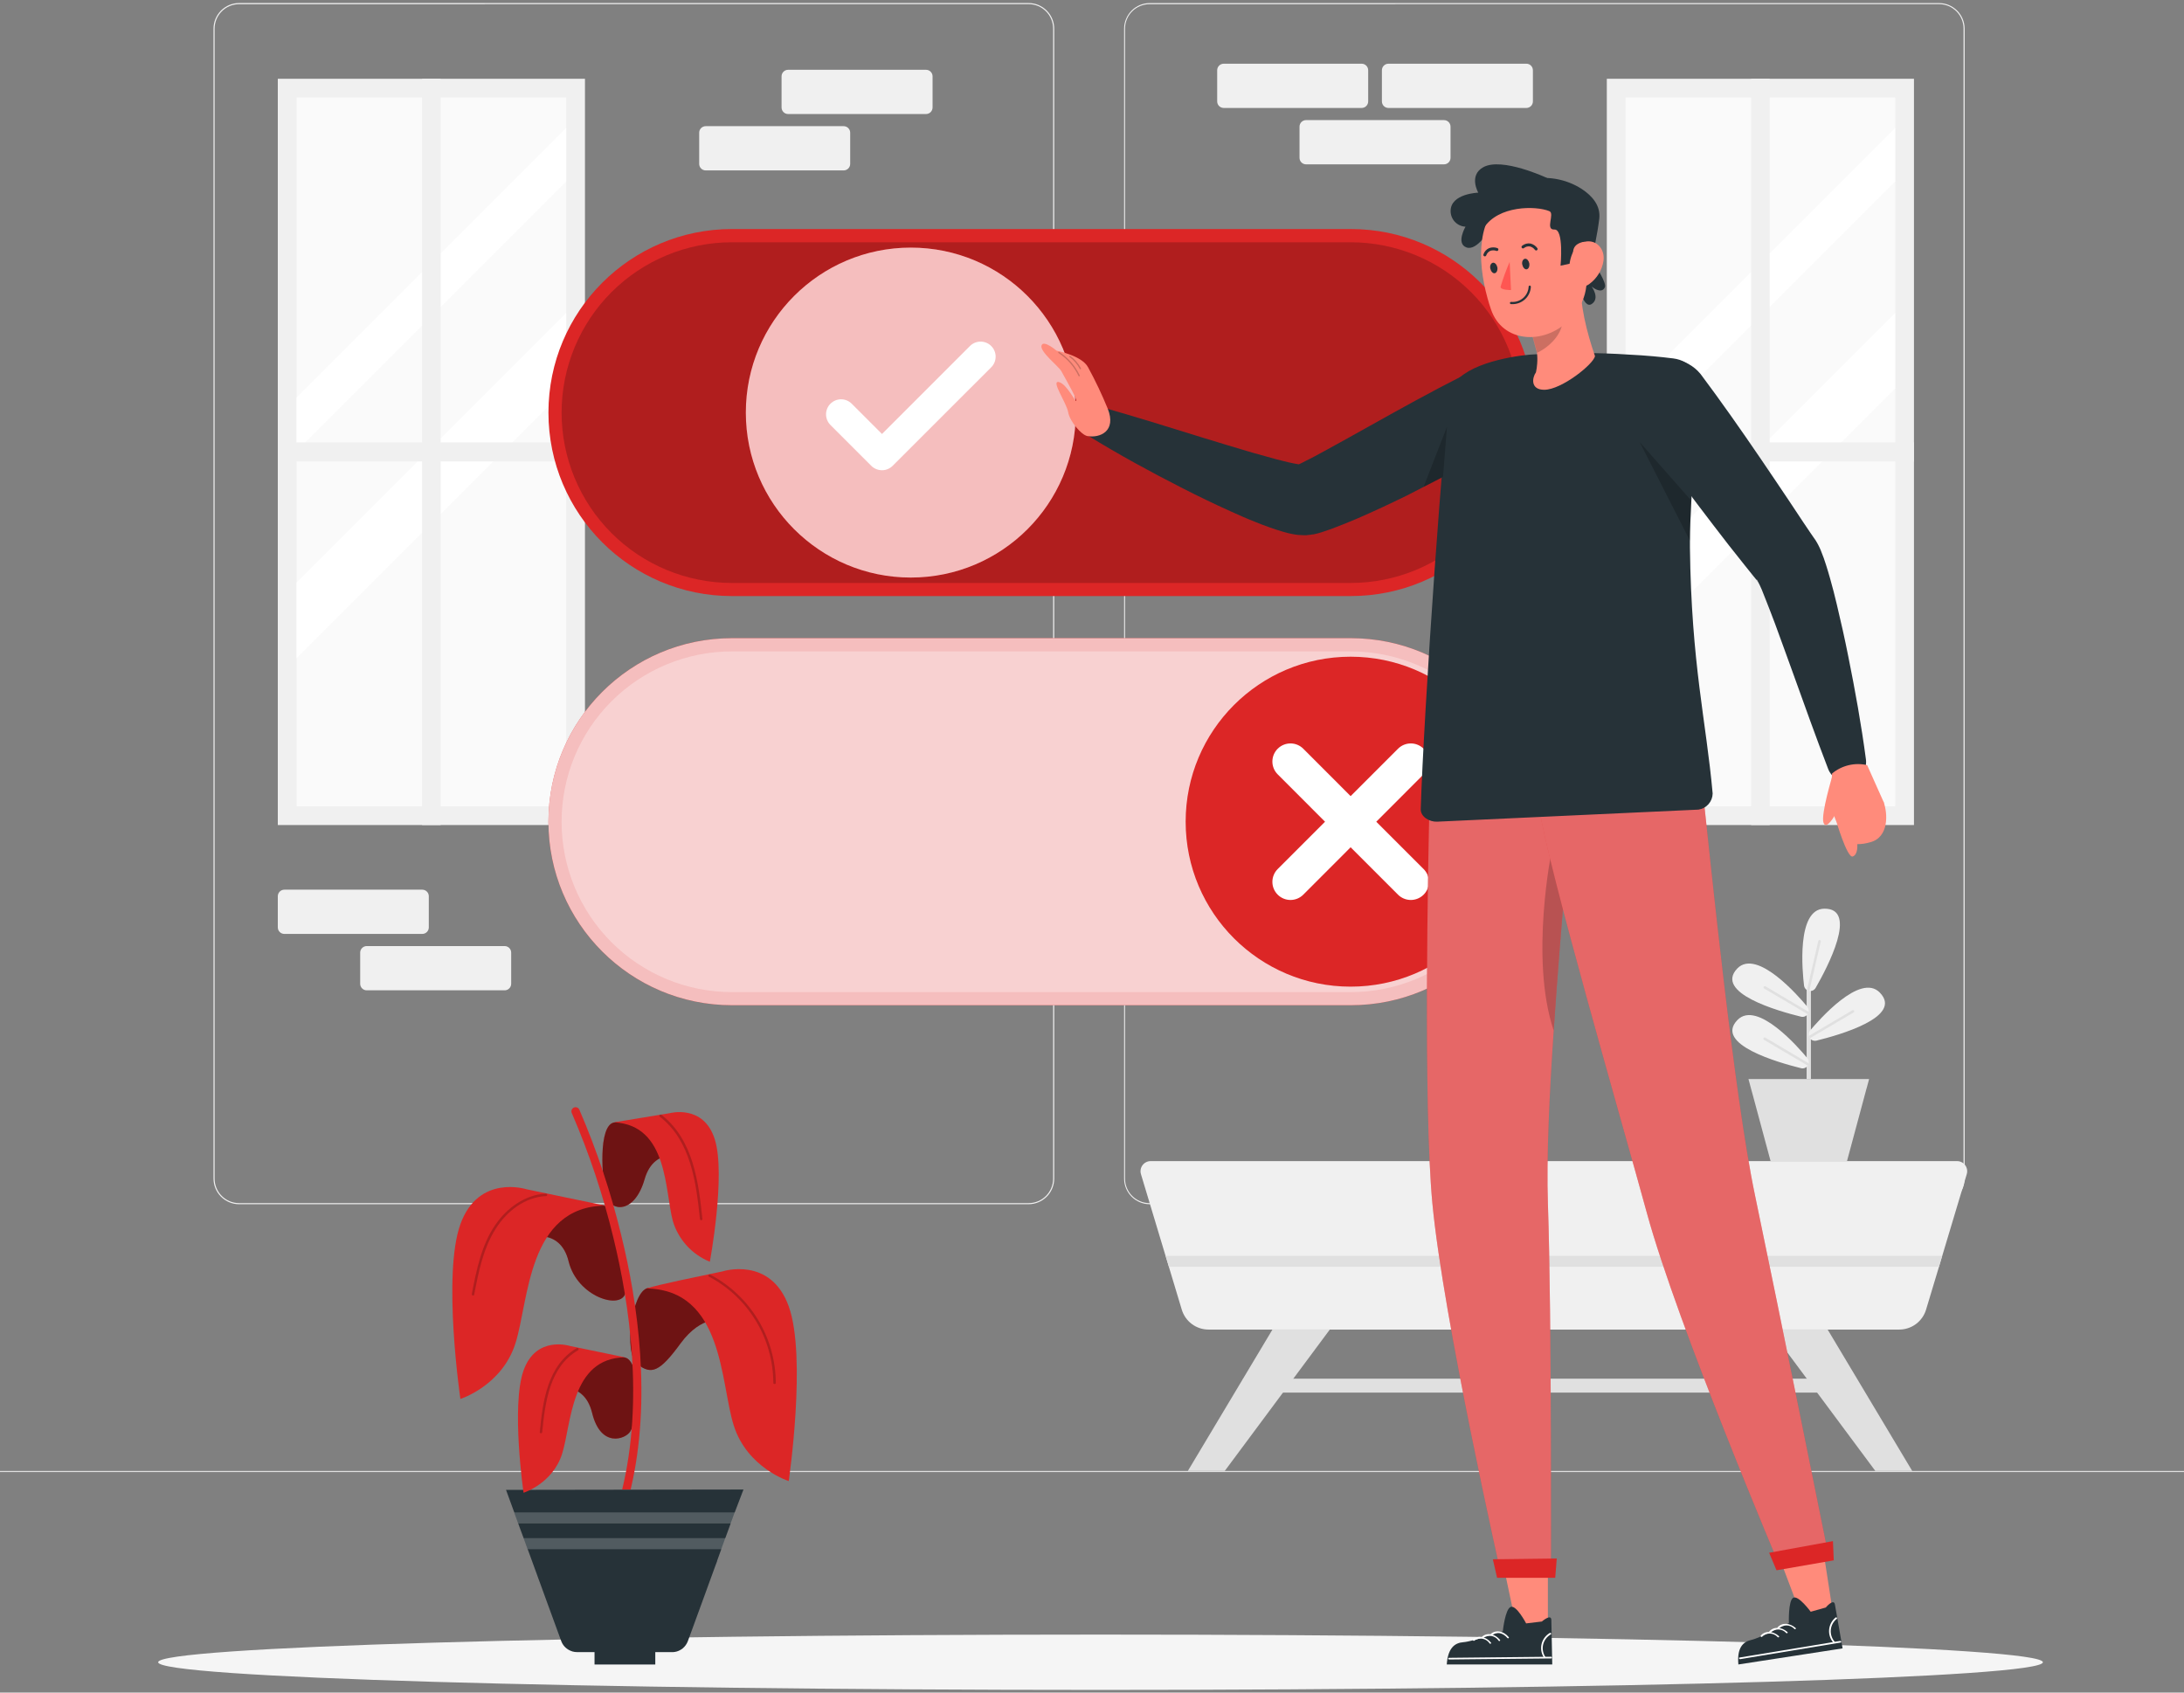 <svg width="320" height="248" viewBox="0 0 320 248" fill="none" xmlns="http://www.w3.org/2000/svg">
<rect x="0" y="0" width="320" height="248" fill="#808080" stroke="none"/>
<path d="M284.109 176.446H168.454C167.46 176.444 166.507 176.048 165.804 175.345C165.101 174.642 164.706 173.689 164.704 172.695V4.196C164.707 3.203 165.104 2.252 165.807 1.55C166.509 0.848 167.461 0.454 168.454 0.452H284.109C285.102 0.454 286.054 0.848 286.757 1.55C287.459 2.252 287.856 3.203 287.859 4.196V172.695C287.858 173.689 287.462 174.642 286.759 175.345C286.056 176.048 285.103 176.444 284.109 176.446ZM168.454 0.612C167.981 0.609 167.512 0.699 167.074 0.877C166.636 1.056 166.237 1.319 165.901 1.652C165.565 1.985 165.298 2.381 165.116 2.818C164.934 3.254 164.839 3.723 164.838 4.196V172.695C164.838 173.647 165.217 174.561 165.89 175.234C166.563 175.907 167.477 176.286 168.429 176.286H284.109C285.061 176.286 285.974 175.907 286.648 175.234C287.321 174.561 287.699 173.647 287.699 172.695V4.196C287.699 3.244 287.321 2.33 286.648 1.657C285.974 0.984 285.061 0.606 284.109 0.606L168.454 0.612Z" fill="#F0F0F0"/>
<path d="M150.714 176.446H35.034C34.039 176.444 33.087 176.048 32.383 175.345C31.681 174.642 31.285 173.689 31.283 172.695V4.196C31.285 3.202 31.681 2.249 32.383 1.546C33.087 0.843 34.039 0.447 35.034 0.446H150.714C151.708 0.447 152.661 0.843 153.364 1.546C154.067 2.249 154.462 3.202 154.464 4.196V172.695C154.462 173.689 154.067 174.642 153.364 175.345C152.661 176.048 151.708 176.444 150.714 176.446ZM35.034 0.612C34.083 0.612 33.17 0.989 32.497 1.661C31.824 2.333 31.445 3.245 31.443 4.196V172.695C31.443 173.647 31.822 174.561 32.495 175.234C33.168 175.907 34.081 176.286 35.034 176.286H150.714C151.666 176.286 152.579 175.907 153.252 175.234C153.926 174.561 154.304 173.647 154.304 172.695V4.196C154.304 3.244 153.926 2.33 153.252 1.657C152.579 0.984 151.666 0.606 150.714 0.606L35.034 0.612Z" fill="#F0F0F0"/>
<path d="M320 215.53H0V215.69H320V215.53Z" fill="#E0E0E0"/>
<path d="M115.475 16.708L135.68 16.708C136.21 16.708 136.64 16.278 136.64 15.748V11.185C136.64 10.655 136.21 10.225 135.68 10.225L115.475 10.225C114.945 10.225 114.515 10.655 114.515 11.185V15.748C114.515 16.278 114.945 16.708 115.475 16.708Z" fill="#F0F0F0"/>
<path d="M103.405 24.971L123.61 24.971C124.14 24.971 124.57 24.541 124.57 24.011V19.447C124.57 18.917 124.14 18.487 123.61 18.487L103.405 18.487C102.875 18.487 102.445 18.917 102.445 19.447V24.011C102.445 24.541 102.875 24.971 103.405 24.971Z" fill="#F0F0F0"/>
<path d="M61.869 130.359H41.664C41.134 130.359 40.704 130.789 40.704 131.319V135.882C40.704 136.413 41.134 136.842 41.664 136.842H61.869C62.399 136.842 62.829 136.413 62.829 135.882V131.319C62.829 130.789 62.399 130.359 61.869 130.359Z" fill="#F0F0F0"/>
<path d="M73.939 138.622H53.734C53.204 138.622 52.774 139.051 52.774 139.582V144.145C52.774 144.675 53.204 145.105 53.734 145.105H73.939C74.469 145.105 74.899 144.675 74.899 144.145V139.582C74.899 139.051 74.469 138.622 73.939 138.622Z" fill="#F0F0F0"/>
<path d="M199.507 9.335H179.302C178.772 9.335 178.342 9.765 178.342 10.295V14.858C178.342 15.389 178.772 15.818 179.302 15.818H199.507C200.037 15.818 200.467 15.389 200.467 14.858V10.295C200.467 9.765 200.037 9.335 199.507 9.335Z" fill="#F0F0F0"/>
<path d="M223.641 9.335H203.437C202.906 9.335 202.477 9.765 202.477 10.295V14.858C202.477 15.389 202.906 15.818 203.437 15.818H223.641C224.172 15.818 224.601 15.389 224.601 14.858V10.295C224.601 9.765 224.172 9.335 223.641 9.335Z" fill="#F0F0F0"/>
<path d="M211.571 17.598H191.366C190.836 17.598 190.406 18.027 190.406 18.558V23.121C190.406 23.651 190.836 24.081 191.366 24.081H211.571C212.101 24.081 212.531 23.651 212.531 23.121V18.558C212.531 18.027 212.101 17.598 211.571 17.598Z" fill="#F0F0F0"/>
<path d="M280.435 11.543H235.43V120.887H280.435V11.543Z" fill="#F0F0F0"/>
<path d="M277.689 14.289H238.176V118.142H277.689V14.289Z" fill="#FAFAFA"/>
<path d="M277.689 18.737V26.577L238.176 66.097V58.25L277.689 18.737Z" fill="white"/>
<path d="M277.689 45.853V56.913L238.176 96.426V85.361L277.689 45.853Z" fill="white"/>
<path d="M259.296 11.543H256.576V120.887H259.296V11.543Z" fill="#F0F0F0"/>
<path d="M280.435 64.817H235.43V67.607H280.435V64.817Z" fill="#F0F0F0"/>
<path d="M85.709 11.543H40.704V120.887H85.709V11.543Z" fill="#F0F0F0"/>
<path d="M82.963 14.289H43.45V118.142H82.963V14.289Z" fill="#FAFAFA"/>
<path d="M82.963 18.737V26.577L43.45 66.097V58.25L82.963 18.737Z" fill="white"/>
<path d="M82.963 45.853V56.913L43.45 96.426V85.361L82.963 45.853Z" fill="white"/>
<path d="M64.563 11.543H61.843V120.887H64.563V11.543Z" fill="#F0F0F0"/>
<path d="M85.709 64.817H40.704V67.607H85.709V64.817Z" fill="#F0F0F0"/>
<path d="M288.167 172.049L284.57 184.036L284.09 185.642L282.208 191.889C281.954 192.733 281.435 193.474 280.727 194.001C280.019 194.527 279.161 194.812 278.279 194.813H177.075C176.194 194.813 175.336 194.528 174.629 194.001C173.922 193.474 173.404 192.733 173.152 191.889L171.271 185.642L170.784 184.036L167.175 172.049C167.106 171.827 167.091 171.592 167.131 171.363C167.17 171.134 167.262 170.917 167.401 170.73C167.539 170.543 167.719 170.392 167.926 170.287C168.134 170.183 168.363 170.128 168.595 170.129H286.746C286.978 170.128 287.207 170.183 287.415 170.287C287.622 170.392 287.802 170.543 287.941 170.73C288.079 170.917 288.171 171.134 288.21 171.363C288.25 171.592 288.235 171.827 288.167 172.049Z" fill="#F0F0F0"/>
<path d="M284.57 184.004L284.09 185.61H171.271L170.784 184.004H284.57Z" fill="#E0E0E0"/>
<path d="M271.712 202.007H182.131V204.049H271.712V202.007Z" fill="#E0E0E0"/>
<path d="M186.457 194.781L174.042 215.53H179.449L194.867 194.781H186.457Z" fill="#E0E0E0"/>
<path d="M267.769 194.781L280.179 215.53H274.777L259.36 194.781H267.769Z" fill="#E0E0E0"/>
<path d="M265.338 158.103V144.445C265.338 144.404 265.33 144.363 265.314 144.325C265.298 144.287 265.275 144.253 265.246 144.224C265.217 144.195 265.182 144.171 265.144 144.156C265.106 144.14 265.065 144.132 265.024 144.132C264.94 144.132 264.86 144.165 264.8 144.223C264.74 144.282 264.706 144.362 264.704 144.445V158.103H265.338Z" fill="#E0E0E0"/>
<path d="M256.582 159.582L256.89 160.702L256.954 160.945L259.43 170.142H270.618L273.094 160.945L273.158 160.702L273.459 159.582L273.53 159.345L273.862 158.103H256.186L256.518 159.345L256.582 159.582Z" fill="#E0E0E0"/>
<path d="M263.891 148.97C264.069 149.013 264.255 149.002 264.426 148.938C264.597 148.874 264.745 148.761 264.851 148.612C264.923 148.509 264.975 148.394 265.005 148.273C265.011 148.207 265.011 148.14 265.005 148.074C265.003 147.862 264.928 147.656 264.793 147.492C263.584 146.026 257.453 138.935 254.553 141.898C251.123 145.482 260.537 148.151 263.891 148.97Z" fill="#F0F0F0"/>
<path d="M258.47 144.836L264.87 148.612C264.942 148.509 264.994 148.394 265.024 148.273L258.675 144.516C258.633 144.492 258.584 144.486 258.537 144.498C258.491 144.509 258.451 144.539 258.425 144.58C258.411 144.599 258.401 144.622 258.395 144.645C258.389 144.669 258.389 144.694 258.393 144.718C258.397 144.741 258.406 144.764 258.419 144.785C258.433 144.805 258.45 144.822 258.47 144.836Z" fill="#E0E0E0"/>
<path d="M265.024 151.588C265.018 151.652 265.018 151.716 265.024 151.78C265.05 151.903 265.103 152.019 265.178 152.119C265.284 152.268 265.432 152.381 265.603 152.445C265.774 152.509 265.96 152.52 266.138 152.478C269.485 151.658 278.906 148.99 275.431 145.438C272.557 142.468 266.426 149.559 265.191 151.025C265.073 151.188 265.015 151.387 265.024 151.588Z" fill="#F0F0F0"/>
<path d="M265.043 151.78C265.069 151.903 265.121 152.019 265.197 152.119L271.597 148.343C271.617 148.331 271.636 148.315 271.65 148.296C271.665 148.277 271.676 148.255 271.682 148.232C271.687 148.209 271.689 148.184 271.685 148.161C271.682 148.137 271.673 148.114 271.661 148.093C271.636 148.051 271.597 148.021 271.55 148.007C271.503 147.994 271.454 148 271.411 148.023L265.043 151.78Z" fill="#E0E0E0"/>
<path d="M264.326 144.394C264.351 144.606 264.448 144.803 264.601 144.951C264.649 144.996 264.701 145.036 264.755 145.073C264.862 145.138 264.982 145.179 265.107 145.194C265.288 145.221 265.473 145.193 265.637 145.113C265.801 145.033 265.938 144.905 266.029 144.746C267.75 141.758 272.313 133.098 267.309 133.143C263.174 133.175 264.096 142.506 264.326 144.394Z" fill="#F0F0F0"/>
<path d="M264.755 145.073C264.863 145.138 264.983 145.179 265.107 145.194L266.778 137.956C266.788 137.908 266.778 137.857 266.752 137.816C266.726 137.774 266.685 137.744 266.637 137.732C266.59 137.722 266.54 137.732 266.5 137.758C266.459 137.784 266.43 137.826 266.419 137.873L264.755 145.073Z" fill="#E0E0E0"/>
<path d="M263.891 156.516C264.068 156.562 264.256 156.552 264.427 156.488C264.599 156.424 264.747 156.308 264.851 156.158C264.967 156.005 265.028 155.818 265.024 155.626C265.023 155.414 264.949 155.208 264.813 155.044C263.603 153.578 257.472 146.487 254.573 149.45C251.123 153.015 260.537 155.684 263.891 156.516Z" fill="#F0F0F0"/>
<path d="M258.47 152.369L264.87 156.138C264.942 156.038 264.994 155.925 265.024 155.806L258.656 152.036C258.635 152.023 258.613 152.015 258.589 152.012C258.565 152.008 258.541 152.009 258.518 152.015C258.494 152.021 258.472 152.032 258.453 152.046C258.434 152.061 258.418 152.079 258.406 152.1C258.39 152.121 258.379 152.145 258.374 152.171C258.369 152.197 258.369 152.224 258.375 152.25C258.381 152.275 258.393 152.299 258.409 152.32C258.426 152.34 258.447 152.357 258.47 152.369Z" fill="#E0E0E0"/>
<path d="M299.322 243.556C299.322 245.796 237.504 247.614 161.248 247.614C84.992 247.614 23.174 245.809 23.174 243.556C23.174 241.303 84.992 239.505 161.248 239.505C237.504 239.505 299.322 241.329 299.322 243.556Z" fill="#F5F5F5"/>
<path d="M197.92 93.508H107.251C92.399 93.508 80.358 105.547 80.358 120.398C80.358 135.248 92.399 147.287 107.251 147.287H197.92C212.772 147.287 224.813 135.248 224.813 120.398C224.813 105.547 212.772 93.508 197.92 93.508Z" fill="#DC2626"/>
<path opacity="0.7" d="M197.92 93.508H107.251C92.399 93.508 80.358 105.547 80.358 120.398C80.358 135.248 92.399 147.287 107.251 147.287H197.92C212.772 147.287 224.813 135.248 224.813 120.398C224.813 105.547 212.772 93.508 197.92 93.508Z" fill="white"/>
<path opacity="0.3" d="M107.245 145.367C100.625 145.367 94.276 142.738 89.595 138.057C84.914 133.376 82.285 127.027 82.285 120.407C82.285 113.787 84.914 107.439 89.595 102.758C94.276 98.077 100.625 95.447 107.245 95.447H197.894C201.172 95.447 204.418 96.093 207.446 97.347C210.474 98.602 213.226 100.44 215.544 102.758C217.861 105.076 219.7 107.827 220.954 110.855C222.209 113.884 222.854 117.129 222.854 120.407C222.854 123.685 222.209 126.931 220.954 129.959C219.7 132.987 217.861 135.739 215.544 138.057C213.226 140.374 210.474 142.213 207.446 143.467C204.418 144.722 201.172 145.367 197.894 145.367H107.245Z" fill="white"/>
<path d="M197.894 144.567C211.245 144.567 222.067 133.745 222.067 120.394C222.067 107.044 211.245 96.222 197.894 96.222C184.544 96.222 173.722 107.044 173.722 120.394C173.722 133.745 184.544 144.567 197.894 144.567Z" fill="#DC2626"/>
<path d="M208.589 127.338C208.835 127.585 209.03 127.877 209.164 128.199C209.297 128.521 209.366 128.865 209.366 129.214C209.366 129.562 209.297 129.907 209.164 130.228C209.03 130.55 208.835 130.843 208.589 131.089C208.343 131.335 208.05 131.53 207.728 131.664C207.407 131.797 207.062 131.866 206.714 131.866C206.365 131.866 206.021 131.797 205.699 131.664C205.377 131.53 205.085 131.335 204.838 131.089L197.894 124.145L190.957 131.089C190.711 131.335 190.418 131.53 190.096 131.664C189.775 131.797 189.43 131.866 189.082 131.866C188.733 131.866 188.389 131.797 188.067 131.664C187.745 131.53 187.453 131.335 187.206 131.089C186.96 130.843 186.765 130.55 186.632 130.228C186.498 129.907 186.43 129.562 186.43 129.214C186.43 128.865 186.498 128.521 186.632 128.199C186.765 127.877 186.96 127.585 187.206 127.338L194.144 120.401L187.206 113.457C186.709 112.959 186.43 112.285 186.43 111.582C186.43 110.878 186.709 110.204 187.206 109.706C187.704 109.209 188.378 108.93 189.082 108.93C189.785 108.93 190.459 109.209 190.957 109.706L197.894 116.65L204.838 109.706C205.336 109.209 206.01 108.93 206.714 108.93C207.417 108.93 208.091 109.209 208.589 109.706C209.086 110.204 209.366 110.878 209.366 111.582C209.366 112.285 209.086 112.959 208.589 113.457L201.651 120.401L208.589 127.338Z" fill="white"/>
<path d="M197.92 33.559H107.251C92.399 33.559 80.358 45.598 80.358 60.449C80.358 75.299 92.399 87.338 107.251 87.338H197.92C212.772 87.338 224.813 75.299 224.813 60.449C224.813 45.598 212.772 33.559 197.92 33.559Z" fill="#DC2626"/>
<path opacity="0.2" d="M107.245 85.418C100.625 85.418 94.276 82.789 89.595 78.108C84.914 73.427 82.285 67.078 82.285 60.458C82.285 53.839 84.914 47.49 89.595 42.809C94.276 38.128 100.625 35.498 107.245 35.498H197.894C204.514 35.498 210.863 38.128 215.544 42.809C220.225 47.49 222.854 53.839 222.854 60.458C222.854 67.078 220.225 73.427 215.544 78.108C210.863 82.789 204.514 85.418 197.894 85.418H107.245Z" fill="black"/>
<path d="M133.453 84.625C146.803 84.625 157.625 73.802 157.625 60.452C157.625 47.102 146.803 36.279 133.453 36.279C120.102 36.279 109.28 47.102 109.28 60.452C109.28 73.802 120.102 84.625 133.453 84.625Z" fill="#DC2626"/>
<path opacity="0.7" d="M133.453 84.625C146.803 84.625 157.625 73.802 157.625 60.452C157.625 47.102 146.803 36.279 133.453 36.279C120.102 36.279 109.28 47.102 109.28 60.452C109.28 73.802 120.102 84.625 133.453 84.625Z" fill="white"/>
<path d="M129.229 68.9C128.645 68.899 128.084 68.669 127.667 68.26L121.677 62.269C121.472 62.065 121.31 61.822 121.199 61.554C121.088 61.287 121.031 61.001 121.031 60.711C121.031 60.422 121.088 60.135 121.199 59.868C121.31 59.6 121.472 59.357 121.677 59.153C121.881 58.948 122.124 58.786 122.392 58.675C122.659 58.564 122.946 58.507 123.235 58.507C123.525 58.507 123.811 58.564 124.079 58.675C124.346 58.786 124.589 58.948 124.794 59.153L129.229 63.588L142.118 50.698C142.532 50.285 143.092 50.053 143.677 50.053C144.261 50.053 144.822 50.285 145.235 50.698C145.648 51.112 145.881 51.672 145.881 52.257C145.881 52.841 145.648 53.402 145.235 53.815L130.784 68.26C130.37 68.67 129.811 68.9 129.229 68.9Z" fill="white"/>
<path d="M96.013 239.895H87.111V243.889H96.013V239.895Z" fill="#263238"/>
<path d="M108.934 218.25L107.654 221.604L107.405 222.282L107.27 222.654L107.059 223.223L106.272 225.374L106.221 225.514L106.093 225.879L105.683 226.993L105.222 228.273L105.069 228.702V228.746L104.845 229.342L103.77 232.286L103.539 232.926L101.376 238.852L101.21 239.3L100.781 240.471C100.626 240.887 100.363 241.254 100.019 241.534C99.885 241.639 99.742 241.731 99.59 241.809C99.297 241.963 98.974 242.052 98.643 242.071H84.525C84.308 242.069 84.093 242.039 83.885 241.982C83.715 241.928 83.55 241.859 83.392 241.777C82.868 241.503 82.46 241.048 82.246 240.497L80.493 235.697L80.275 235.102L79.04 231.71L78.899 231.338L78.835 231.159L78.624 230.57L77.408 227.236L77.325 227.031L77.261 226.865L76.736 225.412L76.499 224.772L76.301 224.241L76.122 223.754L75.987 223.377L75.949 223.274L75.373 221.694V221.655L75.226 221.265L74.144 218.302L108.934 218.25Z" fill="#263238"/>
<path opacity="0.2" d="M107.68 221.604L107.43 222.282L107.296 222.654L107.091 223.223H75.93L75.354 221.642L75.341 221.604H107.68Z" fill="white"/>
<path opacity="0.2" d="M106.298 225.374L106.246 225.514L106.118 225.879L105.709 226.993H77.306L77.242 226.826L76.717 225.374H106.298Z" fill="white"/>
<path d="M80.589 203.626C80.589 203.626 85.491 201.841 86.758 207.031C88.026 212.222 91.661 210.871 92.346 209.745C93.703 207.498 93.888 199.396 91.558 198.903C88.775 198.321 81.568 201.265 80.589 203.626Z" fill="#DC2626"/>
<g opacity="0.5">
<path d="M80.589 203.626C80.589 203.626 85.491 201.841 86.758 207.031C88.026 212.222 91.661 210.871 92.346 209.745C93.703 207.498 93.888 199.396 91.558 198.903C88.775 198.321 81.568 201.265 80.589 203.626Z" fill="black"/>
</g>
<path d="M83.508 197.214C83.508 197.214 78.554 195.62 76.711 200.804C74.868 205.988 76.711 218.724 76.711 218.724C76.711 218.724 80.98 217.386 82.362 213.009C83.744 208.631 83.604 198.993 91.559 198.878L83.508 197.214Z" fill="#DC2626"/>
<path opacity="0.2" d="M84.519 197.521C80.218 200.03 79.52 205.342 79.085 209.841C79.085 210.071 79.431 210.071 79.45 209.841C79.872 205.482 80.519 200.273 84.704 197.841C84.742 197.814 84.769 197.774 84.779 197.729C84.789 197.683 84.782 197.636 84.759 197.595C84.735 197.555 84.698 197.525 84.653 197.511C84.609 197.497 84.561 197.501 84.519 197.521Z" fill="black"/>
<path d="M100.749 169.636C100.749 169.636 95.923 167.652 94.445 172.791C92.966 177.93 89.491 177.508 88.871 175.351C88.147 172.836 87.629 164.862 89.978 164.471C92.781 164.004 99.866 167.236 100.749 169.636Z" fill="#DC2626"/>
<g opacity="0.5">
<path d="M100.749 169.636C100.749 169.636 95.923 167.652 94.445 172.791C92.966 177.93 89.491 177.508 88.871 175.351C88.147 172.836 87.629 164.862 89.978 164.471C92.781 164.004 99.866 167.236 100.749 169.636Z" fill="black"/>
</g>
<path d="M98.087 163.114C98.087 163.114 103.104 161.719 104.736 166.954C106.368 172.19 104.007 184.874 104.007 184.874C102.718 184.352 101.562 183.548 100.625 182.52C99.688 181.492 98.993 180.267 98.592 178.935C97.389 174.5 97.92 164.855 89.978 164.446L98.087 163.114Z" fill="#DC2626"/>
<g opacity="0.2">
<path d="M96.659 163.607C101.235 167.166 101.99 173.246 102.554 178.615C102.554 178.846 102.944 178.852 102.918 178.615C102.349 173.156 101.568 166.967 96.915 163.345C96.736 163.204 96.474 163.46 96.659 163.607Z" fill="black"/>
</g>
<path d="M105.876 193.457C105.876 193.457 102.868 192.548 99.706 196.855C96.666 201.009 95.45 201.495 93.389 199.882C91.328 198.27 92.576 189.22 94.906 188.734C97.69 188.145 104.896 191.076 105.876 193.457Z" fill="#DC2626"/>
<g opacity="0.5">
<path d="M105.876 193.457C105.876 193.457 102.868 192.548 99.706 196.855C96.666 201.009 95.45 201.495 93.389 199.882C91.328 198.27 92.576 189.22 94.906 188.734C97.69 188.145 104.896 191.076 105.876 193.457Z" fill="black"/>
</g>
<path d="M105.863 186.289C105.863 186.289 112.903 184.01 115.565 191.409C118.228 198.807 115.565 217.009 115.565 217.009C115.565 217.009 109.472 215.089 107.501 208.842C105.53 202.596 106.036 188.951 94.701 188.791C96.96 188.113 101.396 187.236 105.863 186.289Z" fill="#DC2626"/>
<g opacity="0.2">
<path d="M103.911 187.076C106.74 188.576 109.109 190.816 110.764 193.557C112.418 196.299 113.297 199.439 113.306 202.641C113.314 202.683 113.336 202.722 113.37 202.749C113.403 202.777 113.445 202.792 113.488 202.792C113.532 202.792 113.573 202.777 113.607 202.749C113.64 202.722 113.663 202.683 113.671 202.641C113.659 199.373 112.759 196.169 111.068 193.373C109.378 190.576 106.959 188.291 104.071 186.762C103.859 186.654 103.674 186.967 103.885 187.076H103.911Z" fill="black"/>
</g>
<path d="M77.146 181.425C77.146 181.425 82.048 179.639 83.316 184.83C84.583 190.02 90.996 191.998 91.636 189.463C92.333 186.756 90.791 177.118 88.436 176.625C85.664 176.042 78.125 179.063 77.146 181.425Z" fill="#DC2626"/>
<g opacity="0.5">
<path d="M77.146 181.425C77.146 181.425 82.048 179.639 83.316 184.83C84.583 190.02 90.996 191.998 91.636 189.463C92.333 186.756 90.791 177.118 88.436 176.625C85.664 176.042 78.125 179.063 77.146 181.425Z" fill="black"/>
</g>
<path d="M77.159 174.257C77.159 174.257 70.119 171.978 67.456 179.377C64.794 186.775 67.456 204.977 67.456 204.977C67.456 204.977 73.549 203.057 75.527 196.817C77.504 190.577 77.293 176.817 88.653 176.65L77.159 174.257Z" fill="#DC2626"/>
<path opacity="0.2" d="M80 174.89C76.941 175.044 74.323 176.958 72.615 179.409C70.528 182.398 69.818 186.09 69.126 189.598C69.082 189.828 69.434 189.93 69.478 189.7C70.118 186.385 70.79 182.942 72.627 180.049C74.246 177.489 76.89 175.409 80 175.255C80.231 175.255 80.231 174.878 80 174.89Z" fill="black"/>
<path d="M91.162 218.25H92.403C95.533 204.996 93.427 190.801 91.059 181.13C89.54 174.8 87.481 168.612 84.903 162.634C84.874 162.555 84.83 162.482 84.772 162.421C84.714 162.36 84.644 162.311 84.566 162.279C84.488 162.246 84.405 162.23 84.32 162.231C84.236 162.232 84.153 162.251 84.076 162.286C84 162.322 83.931 162.372 83.875 162.435C83.819 162.499 83.777 162.573 83.751 162.653C83.725 162.733 83.717 162.818 83.725 162.902C83.734 162.986 83.76 163.067 83.802 163.14C86.353 169.056 88.391 175.18 89.895 181.444C92.237 191.076 94.33 205.156 91.162 218.25Z" fill="#DC2626"/>
<path d="M226.797 227.441V238.558L222.304 238.916L220.103 228.503L226.797 227.441Z" fill="#FF8B7B"/>
<path d="M223.61 237.866C223.61 237.866 222.195 235.159 221.363 235.447C220.531 235.735 220.192 239.025 220.192 239.025C220.192 239.025 215.667 240.535 214.432 240.618C213.197 240.702 212.147 241.412 211.981 243.882H227.437C227.437 243.882 227.335 238.308 227.303 237.354C227.271 236.401 225.914 237.591 225.914 237.591L223.61 237.866Z" fill="#263238"/>
<path d="M227.232 239.473C226.957 239.626 226.715 239.833 226.523 240.082C226.33 240.331 226.191 240.617 226.112 240.922C226.034 241.226 226.018 241.544 226.067 241.855C226.115 242.166 226.226 242.464 226.394 242.731C226.405 242.743 226.413 242.758 226.418 242.774C226.423 242.79 226.424 242.807 226.422 242.823C226.419 242.84 226.414 242.856 226.405 242.87C226.395 242.884 226.383 242.896 226.369 242.905C226.355 242.914 226.339 242.919 226.323 242.922C226.306 242.924 226.289 242.922 226.273 242.917C226.257 242.912 226.243 242.904 226.23 242.893C226.218 242.881 226.208 242.868 226.202 242.852C226.016 242.561 225.892 242.234 225.836 241.894C225.781 241.553 225.794 241.204 225.877 240.868C225.959 240.533 226.109 240.218 226.317 239.942C226.524 239.666 226.785 239.434 227.085 239.262C227.213 239.179 227.36 239.396 227.232 239.473Z" fill="white"/>
<path d="M227.258 242.999L215.136 243.121L212.314 243.153C212.16 243.153 212.128 242.91 212.314 242.91L224.442 242.782L227.258 242.75C227.418 242.75 227.45 242.993 227.29 242.999H227.258Z" fill="white"/>
<path d="M220.858 239.998C220.218 239.243 219.303 239.025 218.605 239.601C218.49 239.691 218.343 239.479 218.458 239.383C219.251 238.743 220.339 239.012 221.056 239.876C221.165 240.004 220.967 240.126 220.858 239.998Z" fill="white"/>
<path d="M219.578 240.401C219.461 240.221 219.308 240.067 219.13 239.948C218.951 239.83 218.75 239.749 218.539 239.711C218.327 239.673 218.111 239.679 217.902 239.729C217.693 239.778 217.497 239.87 217.325 239.998C217.21 240.094 217.062 239.883 217.178 239.787C217.971 239.147 219.059 239.415 219.776 240.273C219.885 240.401 219.686 240.529 219.578 240.401Z" fill="white"/>
<path d="M218.259 240.798C218.141 240.618 217.988 240.464 217.808 240.346C217.629 240.228 217.427 240.148 217.215 240.111C217.004 240.074 216.787 240.08 216.578 240.13C216.369 240.18 216.172 240.272 216 240.401C215.885 240.497 215.738 240.286 215.853 240.19C216.646 239.55 217.734 239.818 218.451 240.676C218.56 240.804 218.362 240.926 218.259 240.798Z" fill="white"/>
<path d="M229.491 117.246C229.363 119.23 229.639 125.323 229.37 128.593C228.864 134.827 228.186 142.91 227.648 150.993C227.008 160.369 226.573 169.758 226.797 176.273C227.373 193.003 227.245 230.916 227.245 230.916H219.987C219.987 230.916 211.463 193.233 209.869 176.273C208.538 162.193 209.229 125.988 209.466 117.233L229.491 117.246Z" fill="#DC2626"/>
<path opacity="0.3" d="M229.491 117.246C229.363 119.23 229.639 125.323 229.37 128.593C228.864 134.827 228.186 142.91 227.648 150.993C227.008 160.369 226.573 169.758 226.797 176.273C227.373 193.003 227.245 230.916 227.245 230.916H219.987C219.987 230.916 211.463 193.233 209.869 176.273C208.538 162.193 209.229 125.988 209.466 117.233L229.491 117.246Z" fill="white"/>
<path opacity="0.2" d="M229.37 128.593C228.864 134.827 228.186 142.91 227.648 150.993C224.077 140.42 227.392 124.446 227.392 124.446L229.37 128.593Z" fill="black"/>
<path d="M227.872 231.185H219.354L218.733 228.471L228.096 228.356L227.872 231.185Z" fill="#DC2626"/>
<path d="M266.867 225.367L268.563 236.356L264.179 237.393L260.416 227.441L266.867 225.367Z" fill="#FF8B7B"/>
<path d="M265.306 236.158C265.306 236.158 263.501 233.694 262.746 234.11C261.99 234.526 262.106 237.822 262.106 237.822C262.106 237.822 257.862 240.011 256.627 240.279C255.392 240.548 254.49 241.419 254.707 243.883L269.978 241.527C269.978 241.527 269.024 236.03 268.851 235.089C268.678 234.148 267.514 235.537 267.514 235.537L265.306 236.158Z" fill="#263238"/>
<path d="M269.139 237.188C268.89 237.38 268.682 237.621 268.529 237.897C268.376 238.172 268.281 238.476 268.25 238.79C268.219 239.103 268.252 239.42 268.348 239.72C268.444 240.02 268.6 240.298 268.806 240.535C268.909 240.67 268.736 240.823 268.627 240.689C268.399 240.429 268.226 240.125 268.119 239.796C268.012 239.467 267.972 239.12 268.003 238.776C268.033 238.431 268.133 238.097 268.297 237.792C268.46 237.487 268.684 237.218 268.954 237.002C269.069 236.906 269.248 237.092 269.139 237.188Z" fill="white"/>
<path d="M269.696 240.67L257.734 242.647L254.957 243.108C254.797 243.108 254.733 242.89 254.886 242.865L266.848 240.894L269.626 240.433C269.786 240.433 269.85 240.644 269.696 240.67Z" fill="white"/>
<path d="M262.918 238.679C262.774 238.52 262.599 238.392 262.404 238.303C262.208 238.215 261.997 238.166 261.782 238.162C261.568 238.158 261.355 238.198 261.156 238.279C260.957 238.36 260.777 238.481 260.627 238.634C260.531 238.743 260.345 238.558 260.448 238.449C261.133 237.681 262.246 237.809 263.091 238.532C263.219 238.641 263.04 238.794 262.918 238.679Z" fill="white"/>
<path d="M261.715 239.275C261.572 239.115 261.397 238.987 261.202 238.897C261.007 238.808 260.795 238.759 260.581 238.754C260.366 238.75 260.153 238.789 259.954 238.869C259.755 238.95 259.575 239.07 259.424 239.223C259.328 239.339 259.142 239.147 259.245 239.038C259.93 238.27 261.043 238.398 261.888 239.121C262.016 239.236 261.837 239.383 261.715 239.275Z" fill="white"/>
<path d="M260.467 239.876C260.324 239.716 260.149 239.587 259.954 239.497C259.759 239.407 259.547 239.358 259.333 239.353C259.118 239.348 258.904 239.388 258.705 239.469C258.506 239.55 258.326 239.671 258.176 239.825C258.08 239.934 257.894 239.748 257.997 239.639C258.682 238.871 259.802 238.999 260.64 239.722C260.768 239.831 260.589 239.985 260.467 239.876Z" fill="white"/>
<path d="M241.306 177.751C245.786 194.18 260.871 229.719 260.871 229.719L268.019 228.471C268.019 228.471 260.57 191.499 257.139 175.121C254.042 160.337 250.637 126.385 249.536 116.273L225.536 118.436C226.816 127.095 237.581 164.119 241.306 177.751Z" fill="#DC2626"/>
<path opacity="0.3" d="M241.306 177.751C245.786 194.18 260.871 229.719 260.871 229.719L268.019 228.471C268.019 228.471 260.57 191.499 257.139 175.121C254.042 160.337 250.637 126.385 249.536 116.273L225.536 118.436C226.816 127.095 237.581 164.119 241.306 177.751Z" fill="white"/>
<path d="M268.685 228.625L260.294 230.084L259.213 227.518L268.563 225.809L268.685 228.625Z" fill="#DC2626"/>
<path d="M250.938 116.273C250.926 116.848 250.71 117.4 250.329 117.832C249.948 118.263 249.427 118.545 248.858 118.628L210.567 120.395C209.447 120.446 208.135 119.678 208.167 118.558C208.551 105.348 211.629 59.902 212.647 57.035C213.927 53.514 221.011 52.247 224.109 51.966C228.997 51.638 233.902 51.638 238.791 51.966C241.178 52.081 243.354 52.292 245.159 52.516C245.81 52.596 246.438 52.806 247.006 53.133C247.574 53.461 248.07 53.901 248.464 54.425C248.858 54.949 249.143 55.547 249.301 56.183C249.459 56.82 249.486 57.481 249.383 58.129C248.581 63.176 248.058 68.263 247.815 73.367L247.776 74.103C247.693 75.825 247.616 77.527 247.61 79.223C247.61 79.556 247.61 79.895 247.61 80.228C247.815 97.316 249.997 105.694 250.938 116.273Z" fill="#263238"/>
<path opacity="0.2" d="M247.814 73.367L247.776 74.103C247.693 75.825 247.616 77.527 247.61 79.223L240.243 64.766L247.814 73.367Z" fill="black"/>
<path d="M226.694 26.09C226.694 26.09 220.058 22.961 217.312 24.51C215.155 25.726 216.595 28.228 216.595 28.228C216.595 28.228 212.544 28.356 212.544 30.916C212.54 31.507 212.765 32.076 213.172 32.505C213.579 32.933 214.136 33.187 214.726 33.214C214.726 33.214 213.286 35.684 214.867 36.254C216.448 36.823 218.298 33.559 218.298 33.559L226.694 26.09Z" fill="#263238"/>
<path d="M233.735 38.929C233.735 38.929 235.482 41.457 235.13 42.129C234.605 43.179 233.21 41.988 233.21 41.988C233.21 41.988 234.49 43.71 233.21 44.548C231.93 45.387 231.13 41.175 231.13 41.175L233.735 38.929Z" fill="#263238"/>
<path d="M223.706 26.391C225.06 26.043 226.471 25.977 227.851 26.197C229.232 26.417 230.553 26.919 231.731 27.671C233.274 28.683 234.554 30.116 234.323 32.062C233.779 36.593 231.763 44.049 231.763 44.049L217.165 35.147C217.165 35.147 216.525 31.306 218.381 28.939C219.334 27.703 221.683 26.89 223.706 26.391Z" fill="#263238"/>
<path d="M224.486 49.028V49.086L225.197 51.69C225.258 52.215 225.269 52.745 225.229 53.271C225.2 53.702 225.14 54.129 225.05 54.551C224.48 55.338 224.218 57.111 226.259 57.111C228.819 57.111 233.536 53.31 233.696 52.17C232.48 48.657 231.456 44.548 231.622 41.182L228.704 44.382L224.486 49.028Z" fill="#FF8B7B"/>
<g opacity="0.2">
<path d="M224.506 49.092L225.216 51.697C226.823 50.948 228.499 49.354 228.871 47.633C229.133 46.391 228.57 45.239 228.064 45.182L224.506 49.092Z" fill="black"/>
</g>
<path d="M217.946 43.665C218.099 44.235 218.272 44.791 218.464 45.342C220.122 50.206 226.144 50.603 229.85 46.98C230.189 46.651 230.501 46.296 230.784 45.918C233.133 42.775 232.518 40.375 232.122 34.923C232.045 33.652 231.645 32.423 230.959 31.351C230.273 30.28 229.324 29.402 228.202 28.801C227.08 28.201 225.823 27.897 224.551 27.92C223.279 27.943 222.034 28.291 220.934 28.932C216.41 31.537 216.371 37.995 217.946 43.665Z" fill="#FF8B7B"/>
<path d="M221.53 44.561H221.383C221.34 44.556 221.3 44.535 221.273 44.501C221.245 44.468 221.232 44.425 221.235 44.382C221.237 44.36 221.243 44.339 221.253 44.32C221.263 44.3 221.277 44.283 221.293 44.27C221.31 44.256 221.33 44.246 221.35 44.24C221.371 44.234 221.393 44.232 221.415 44.234C221.732 44.263 222.052 44.227 222.355 44.129C222.658 44.03 222.937 43.871 223.177 43.661C223.416 43.451 223.611 43.194 223.748 42.907C223.885 42.619 223.962 42.306 223.975 41.988C223.981 41.945 224.004 41.906 224.039 41.88C224.073 41.853 224.117 41.842 224.16 41.847C224.203 41.855 224.241 41.878 224.267 41.913C224.293 41.947 224.305 41.99 224.301 42.033C224.263 42.733 223.951 43.391 223.433 43.864C222.914 44.337 222.231 44.587 221.53 44.561Z" fill="#263238"/>
<path d="M232.199 35.422C232.199 35.422 230.554 35.511 230.49 36.919C230.426 38.327 230.573 38.513 230.573 38.513L228.653 38.929C228.653 38.929 229.165 33.553 227.751 33.63C226.336 33.707 227.859 31.281 227.008 30.935C224.992 30.123 219.52 30.097 217.408 33.399C217.408 33.399 217.952 30.148 220.538 28.382C223.123 26.615 228.352 26.225 230.477 28.779C232.602 31.332 232.199 35.422 232.199 35.422Z" fill="#263238"/>
<path d="M234.944 38.206C234.841 38.878 234.607 39.524 234.254 40.106C233.902 40.688 233.438 41.195 232.889 41.598C231.417 42.673 230.048 41.502 229.933 39.78C229.824 38.231 230.464 35.812 232.198 35.422C233.933 35.031 235.181 36.535 234.944 38.206Z" fill="#FF8B7B"/>
<path d="M224.077 38.615C224.134 39.044 223.955 39.422 223.68 39.46C223.405 39.498 223.129 39.178 223.04 38.756C222.95 38.334 223.161 37.95 223.443 37.911C223.725 37.873 223.993 38.193 224.083 38.615" fill="#263238"/>
<path d="M219.399 39.191C219.456 39.62 219.277 39.998 218.995 40.036C218.714 40.075 218.445 39.755 218.355 39.332C218.266 38.91 218.477 38.526 218.759 38.494C219.04 38.462 219.309 38.769 219.399 39.191Z" fill="#263238"/>
<path d="M217.587 37.566C217.625 37.56 217.662 37.545 217.692 37.522C217.722 37.498 217.746 37.467 217.76 37.431C217.807 37.285 217.883 37.149 217.984 37.034C218.086 36.918 218.21 36.825 218.349 36.759C218.636 36.653 218.952 36.653 219.239 36.759C219.265 36.771 219.293 36.777 219.322 36.777C219.351 36.777 219.38 36.772 219.406 36.761C219.433 36.751 219.458 36.735 219.478 36.715C219.499 36.694 219.515 36.67 219.527 36.644C219.538 36.618 219.544 36.589 219.544 36.56C219.545 36.532 219.539 36.503 219.529 36.476C219.518 36.449 219.502 36.425 219.482 36.404C219.462 36.384 219.438 36.367 219.411 36.356C219.015 36.208 218.579 36.208 218.183 36.356C217.989 36.442 217.816 36.567 217.674 36.723C217.531 36.88 217.424 37.064 217.357 37.265C217.346 37.291 217.34 37.32 217.34 37.348C217.34 37.377 217.346 37.405 217.357 37.432C217.369 37.458 217.385 37.482 217.406 37.502C217.427 37.521 217.452 37.537 217.479 37.546C217.512 37.563 217.55 37.569 217.587 37.566Z" fill="#263238"/>
<path d="M225.107 36.702C225.14 36.696 225.17 36.683 225.197 36.663C225.244 36.631 225.277 36.581 225.288 36.525C225.298 36.468 225.286 36.41 225.255 36.363C225.009 36.019 224.648 35.776 224.237 35.678C224.028 35.646 223.814 35.657 223.609 35.711C223.404 35.765 223.213 35.861 223.047 35.991C223.019 36.006 222.995 36.026 222.976 36.05C222.957 36.075 222.944 36.103 222.937 36.133C222.929 36.163 222.929 36.195 222.935 36.225C222.941 36.256 222.953 36.284 222.971 36.31C222.989 36.335 223.012 36.356 223.039 36.372C223.065 36.387 223.095 36.397 223.126 36.4C223.157 36.403 223.188 36.4 223.217 36.39C223.246 36.38 223.273 36.364 223.296 36.343C223.416 36.248 223.553 36.178 223.701 36.137C223.848 36.097 224.002 36.086 224.154 36.107C224.453 36.178 224.717 36.355 224.896 36.606C224.919 36.64 224.951 36.666 224.988 36.683C225.026 36.7 225.067 36.707 225.107 36.702Z" fill="#263238"/>
<path d="M221.197 38.378C220.678 39.562 220.234 40.776 219.866 42.014C219.802 42.513 221.395 42.5 221.395 42.5L221.197 38.378Z" fill="#FF5652"/>
<path d="M249.133 54.756C252.166 58.801 255.066 62.948 257.914 67.127C259.347 69.207 260.736 71.319 262.15 73.406L264.23 76.542L265.261 78.071L265.773 78.814L266.016 79.159L266.182 79.435L266.323 79.684L266.432 79.889L266.618 80.267L266.765 80.599C267.117 81.444 267.341 82.116 267.558 82.795C267.776 83.473 267.962 84.119 268.147 84.766C268.512 86.046 268.838 87.326 269.139 88.606C269.741 91.127 270.304 93.63 270.803 96.145C271.814 101.163 272.723 106.18 273.395 111.262C273.489 111.959 273.323 112.667 272.929 113.25C272.535 113.834 271.941 114.252 271.259 114.427C270.577 114.601 269.855 114.519 269.23 114.197C268.604 113.874 268.119 113.333 267.866 112.676C266.048 107.953 264.346 103.172 262.643 98.443C261.779 96.081 260.941 93.713 260.083 91.403C259.642 90.244 259.206 89.092 258.765 87.985C258.541 87.428 258.317 86.884 258.125 86.372C257.936 85.921 257.722 85.481 257.485 85.054C257.468 85.021 257.448 84.989 257.427 84.958C257.427 84.958 257.395 84.913 257.395 84.919V84.971L257.434 85.041C257.434 85.092 257.498 85.143 257.536 85.195V85.163L257.446 85.06L257.267 84.849L256.922 84.427L255.699 82.903L253.312 79.895C251.757 77.879 250.202 75.876 248.678 73.847C245.632 69.79 242.65 65.694 239.808 61.489C239.029 60.25 238.75 58.761 239.03 57.324C239.309 55.887 240.124 54.611 241.31 53.754C242.497 52.896 243.965 52.523 245.417 52.709C246.868 52.895 248.195 53.627 249.126 54.756H249.133Z" fill="#263238"/>
<path d="M268.505 113.598C268.505 113.598 266.758 119.358 267.181 120.554C267.603 121.751 268.953 119.274 268.953 119.274L268.505 113.598Z" fill="#FF8B7B"/>
<path d="M273.574 112.107L275.974 117.476C276.55 119.025 271.705 121.956 269.574 120.849C267.872 119.959 268.435 113.335 268.435 113.335C269.139 112.749 269.97 112.333 270.861 112.12C271.752 111.907 272.681 111.902 273.574 112.107Z" fill="#FF8B7B"/>
<path d="M275.975 117.476C276.615 119.204 276.787 122.711 273.997 123.415C273.391 123.596 272.761 123.689 272.128 123.69C272.128 123.69 272.275 125.233 271.456 125.495C270.637 125.758 268.986 120.119 268.986 120.119L275.975 117.476Z" fill="#FF8B7B"/>
<path d="M219.853 65.118C217.075 66.807 214.266 68.382 211.405 69.892C210.471 70.383 209.53 70.867 208.583 71.345C207.757 71.767 206.931 72.183 206.099 72.625C203.738 73.777 201.363 74.897 198.893 75.966C197.651 76.49 196.403 77.009 194.995 77.527C194.656 77.655 194.253 77.783 193.85 77.918L193.165 78.129L192.685 78.244L192.448 78.302H192.32L192.026 78.353C191.827 78.353 191.603 78.41 191.431 78.423H191.027C190.814 78.424 190.6 78.413 190.387 78.391C190.176 78.391 190.048 78.359 189.888 78.34L189.459 78.27C189.004 78.187 188.553 78.08 188.109 77.95C186.714 77.537 185.34 77.054 183.994 76.503C182.714 76.004 181.491 75.46 180.282 74.91C177.856 73.815 175.495 72.676 173.159 71.479C168.487 69.099 163.917 66.603 159.443 63.85L161.319 59.627C166.304 61.035 171.245 62.583 176.154 64.106C178.611 64.849 181.056 65.611 183.475 66.314L187.072 67.313C188.186 67.607 189.331 67.882 190.272 68.03H190.317C190.522 67.934 190.727 67.844 190.957 67.716C191.936 67.243 193.031 66.654 194.112 66.058C196.295 64.874 198.515 63.627 200.736 62.385C205.184 59.895 209.696 57.393 214.247 55.089L219.853 65.118Z" fill="#263238"/>
<path opacity="0.2" d="M212.013 62.532L211.443 69.719L211.405 69.892C210.471 70.383 209.53 70.867 208.583 71.345L212.013 62.532Z" fill="black"/>
<path d="M159.302 63.889C161.146 64.222 163.629 63.198 162.304 59.876C161.458 57.803 160.497 55.78 159.424 53.815C158.534 52.1 154.803 51.383 154.803 51.383C154.803 51.383 152.883 49.732 152.602 50.628C152.32 51.524 155.162 53.726 155.494 54.366C156.602 56.362 157.741 58.372 157.69 58.73C157.638 59.089 156.314 56.222 155.13 55.978C153.946 55.735 156.275 59.025 156.506 60.388C156.736 61.751 158.445 63.716 159.302 63.889Z" fill="#FF8B7B"/>
<path opacity="0.2" d="M155.194 51.556C156.498 52.4 157.54 53.593 158.202 54.999C158.253 55.108 158.087 55.211 158.035 55.102C157.388 53.727 156.371 52.559 155.098 51.729C154.995 51.658 155.098 51.486 155.194 51.556Z" fill="black"/>
<path opacity="0.2" d="M158.214 54.059C157.848 53.365 157.327 52.765 156.691 52.305C156.595 52.228 156.73 52.087 156.832 52.164C157.477 52.636 158.007 53.249 158.381 53.956C158.445 54.071 158.272 54.174 158.214 54.059Z" fill="black"/>
</svg>
